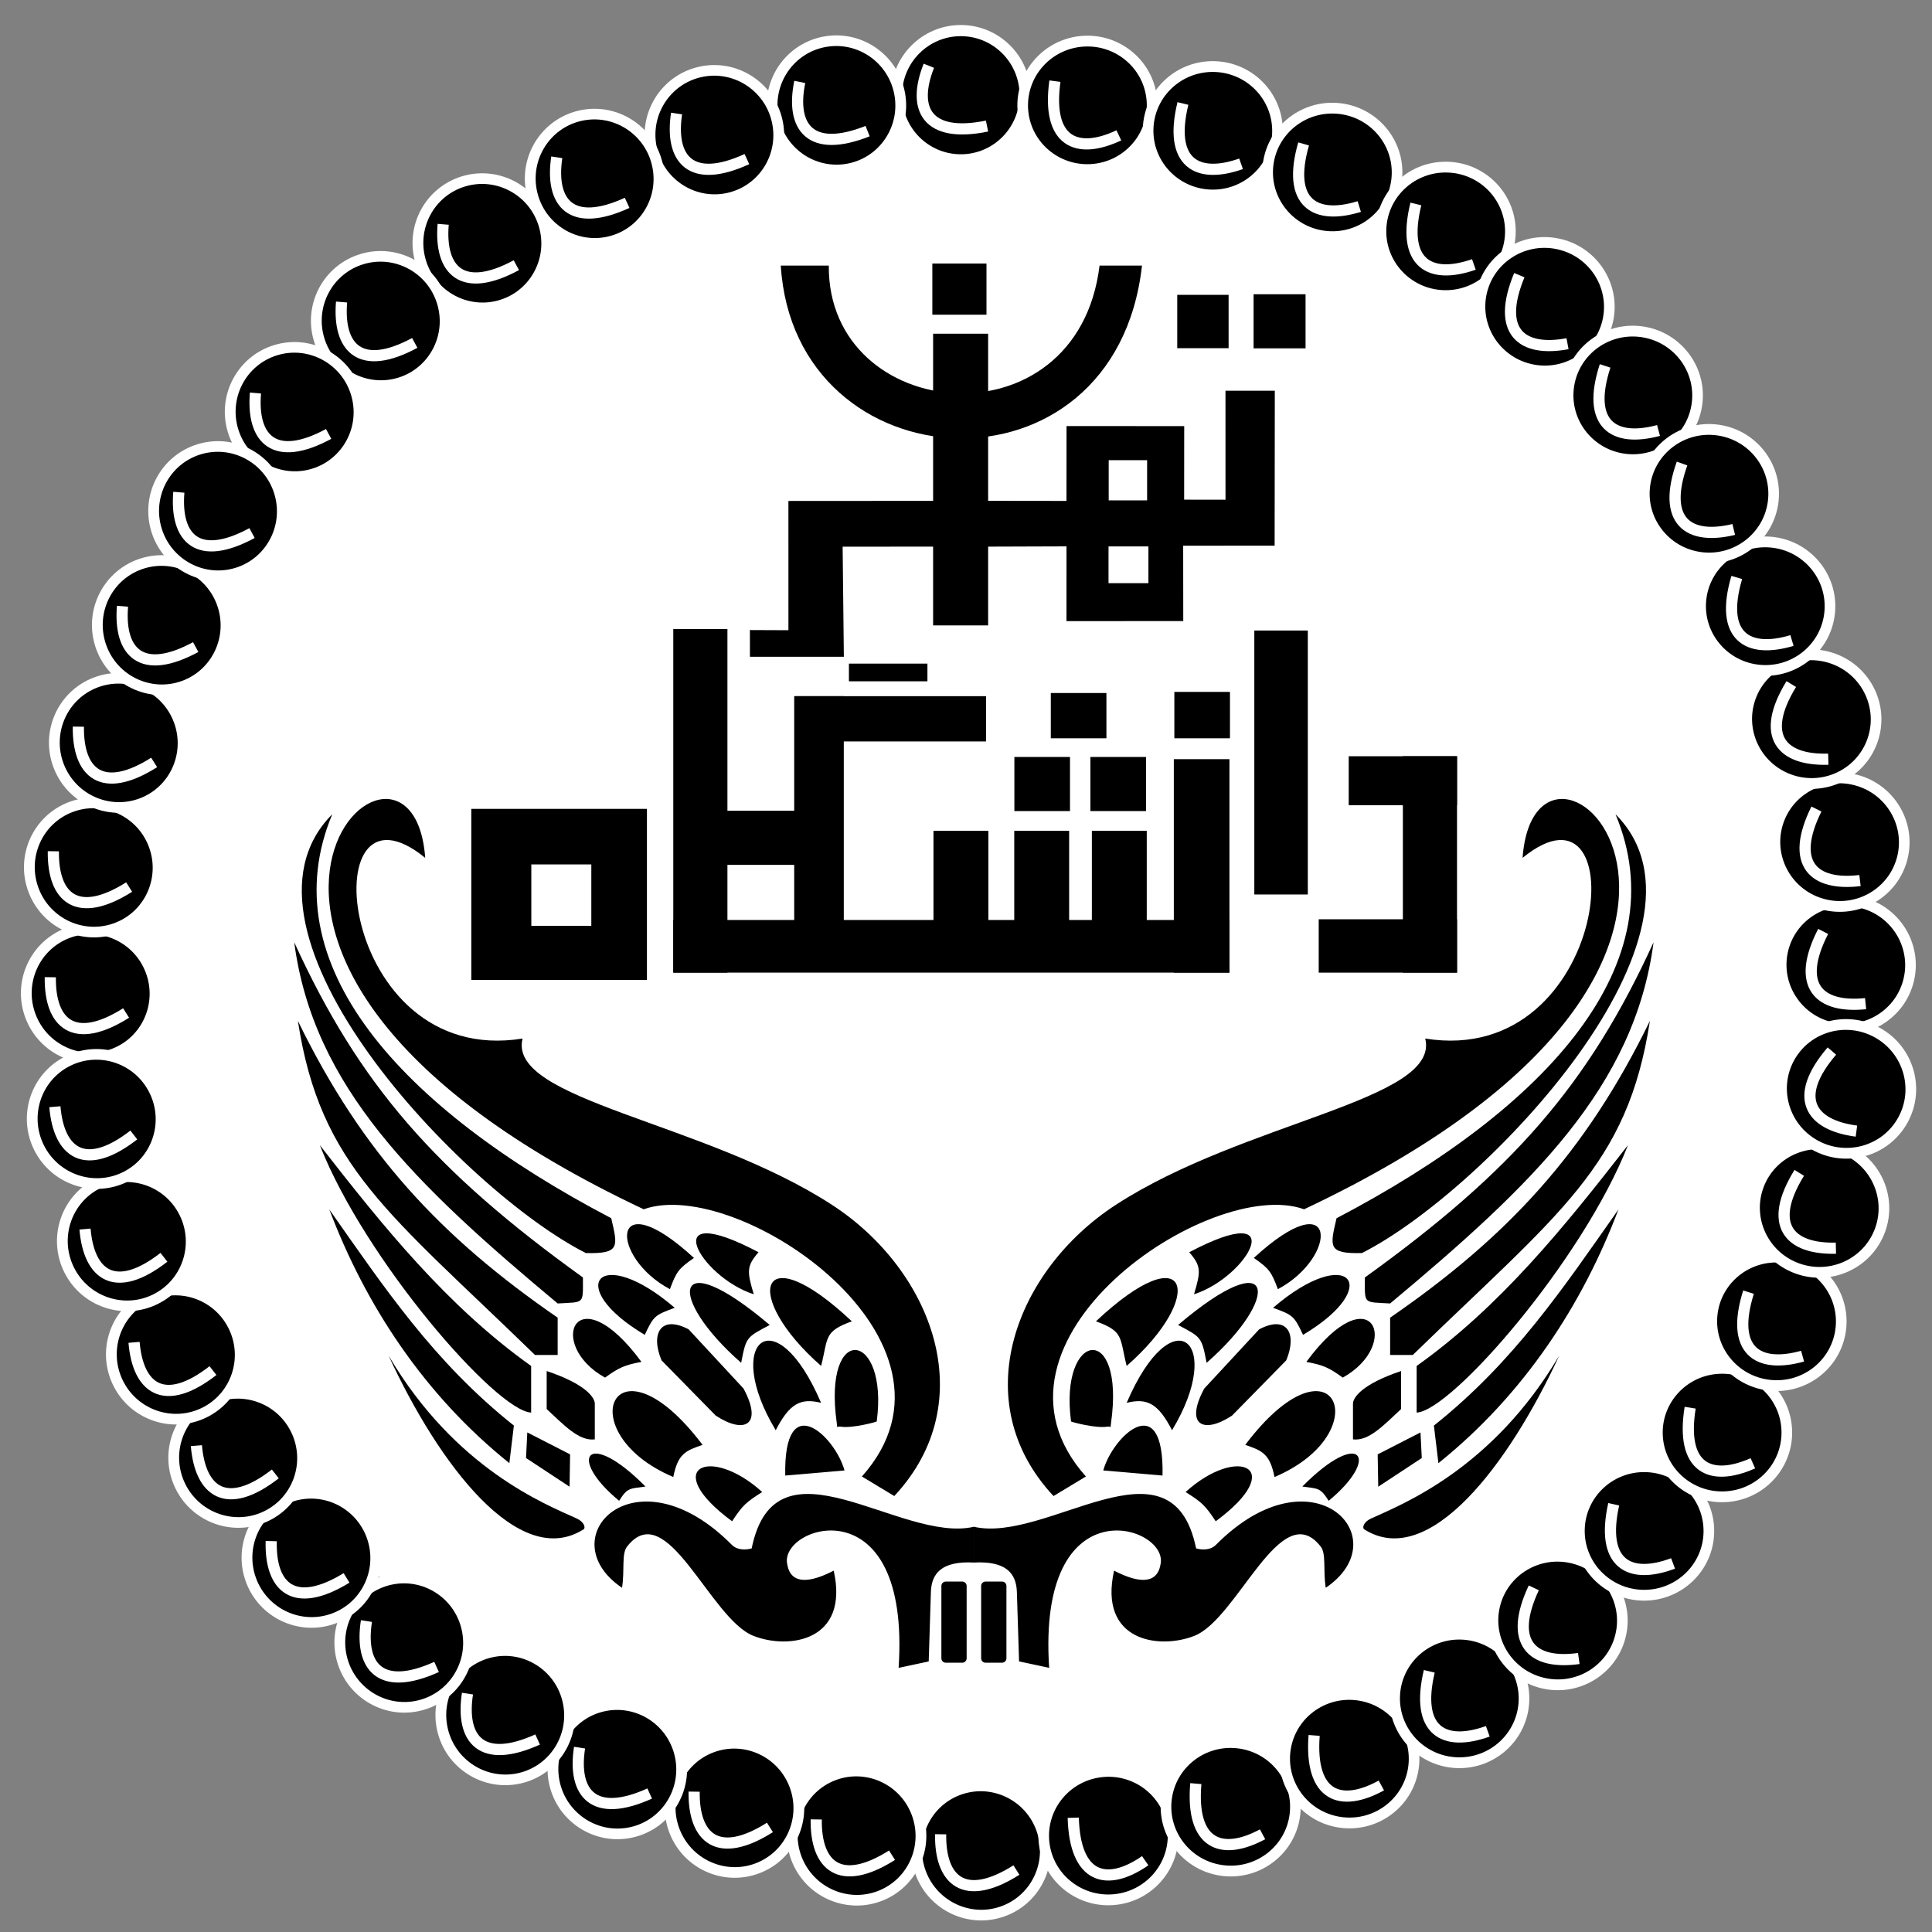 <?xml version="1.0" encoding="UTF-8"?>
<!DOCTYPE svg PUBLIC "-//W3C//DTD SVG 1.1//EN" "http://www.w3.org/Graphics/SVG/1.1/DTD/svg11.dtd">
<!-- Creator: CorelDRAW -->
<svg xmlns="http://www.w3.org/2000/svg" xml:space="preserve" width="122.101mm" height="122.101mm" style="shape-rendering:geometricPrecision; text-rendering:geometricPrecision; image-rendering:optimizeQuality; fill-rule:evenodd; clip-rule:evenodd"
viewBox="0 0 122.101 122.101"
 xmlns:xlink="http://www.w3.org/1999/xlink">
 <rect x="0" y="0" width="122.101" height="122.101" fill="#808080" stroke="none"/>
 <defs>
  <style type="text/css">
   <![CDATA[
    .str0 {stroke:white;stroke-width:0.706}
    .fil1 {fill:hsl(180, 17%, 27%)}
    .fil0 {fill:white}
   ]]>
  </style>
 </defs>
 <g id="Layer_x0020_1">
  <g id="_75083520">
   <ellipse id="_77310928" class="fil0" cx="62.053" cy="60.084" rx="54.958" ry="54.9"/>
   <ellipse id="_77315488" class="fil1 str0" cx="60.723" cy="6.018" rx="4.066" ry="4.085"/>
   <path id="_77319576" class="fil1 str0" d="M58.702 4.156c-1.083,2.737 -0.118,4.586 3.677,3.812"/>
   <ellipse id="_77319688" class="fil1 str0" transform="matrix(0.952 -0.169 0.167 0.936 52.861 6.657)" rx="4.204" ry="4.297"/>
   <path id="_77327016" class="fil1 str0" d="M50.544 5.178c-0.586,2.884 0.688,4.536 4.288,3.109"/>
   <ellipse id="_77327064" class="fil1 str0" transform="matrix(0.942 -0.219 0.216 0.926 45.149 8.532)" rx="4.204" ry="4.297"/>
   <path id="_77329664" class="fil1 str0" d="M42.758 7.176c-0.434,2.911 0.926,4.493 4.446,2.879"/>
   <ellipse id="_77329712" class="fil1 str0" transform="matrix(0.942 -0.219 0.216 0.926 37.579 11.296)" rx="4.204" ry="4.297"/>
   <path id="_77339640" class="fil1 str0" d="M35.188 9.941c-0.433,2.911 0.926,4.493 4.446,2.879"/>
   <ellipse id="_77339688" class="fil1 str0" transform="matrix(0.926 -0.28 0.276 0.91 30.483 15.373)" rx="4.204" ry="4.297"/>
   <path id="_77342288" class="fil1 str0" d="M28.008 14.176c-0.243,2.933 1.217,4.424 4.625,2.584"/>
   <ellipse id="_77342336" class="fil1 str0" transform="matrix(0.926 -0.28 0.276 0.91 24.062 20.285)" rx="4.204" ry="4.297"/>
   <path id="_77352264" class="fil1 str0" d="M21.587 19.088c-0.243,2.933 1.217,4.424 4.625,2.584"/>
   <ellipse id="_77352312" class="fil1 str0" transform="matrix(0.926 -0.28 0.276 0.91 18.62 26.037)" rx="4.204" ry="4.297"/>
   <path id="_77354912" class="fil1 str0" d="M16.145 24.84c-0.243,2.933 1.217,4.424 4.625,2.584"/>
   <ellipse id="_77354960" class="fil1 str0" transform="matrix(0.904 -0.342 0.337 0.889 5.73 62.784)" rx="4.204" ry="4.297"/>
   <path id="_77364888" class="fil1 str0" d="M3.179 61.759c-0.042,2.943 1.516,4.33 4.79,2.262"/>
   <ellipse id="_77364936" class="fil1 str0" transform="matrix(0.904 -0.342 0.337 0.889 5.923 54.824)" rx="4.204" ry="4.297"/>
   <path id="_77371200" class="fil1 str0" d="M3.372 53.799c-0.042,2.943 1.516,4.33 4.79,2.262"/>
   <ellipse id="_77371248" class="fil1 str0" transform="matrix(0.904 -0.342 0.337 0.889 7.503 46.95)" rx="4.204" ry="4.297"/>
   <path id="_77377520" class="fil1 str0" d="M4.953 45.924c-0.042,2.943 1.516,4.33 4.79,2.262"/>
   <ellipse id="_77373728" class="fil1 str0" transform="matrix(0.925 -0.281 0.276 0.91 10.218 39.51)" rx="4.204" ry="4.297"/>
   <path id="_77383904" class="fil1 str0" d="M7.742 38.315c-0.24,2.933 1.22,4.423 4.627,2.58"/>
   <ellipse id="_77383952" class="fil1 str0" transform="matrix(0.925 -0.281 0.276 0.91 13.777 32.303)" rx="4.204" ry="4.297"/>
   <path id="_77386648" class="fil1 str0" d="M11.302 31.109c-0.24,2.933 1.22,4.423 4.627,2.58"/>
   <ellipse id="_77386728" class="fil1 str0" transform="matrix(0.904 -0.342 0.337 0.889 61.998 116.951)" rx="4.204" ry="4.297"/>
   <path id="_77396656" class="fil1 str0" d="M59.447 115.924c-0.042,2.943 1.516,4.33 4.79,2.262"/>
   <ellipse id="_77396704" class="fil1 str0" transform="matrix(0.904 -0.342 0.337 0.889 54.136 116.011)" rx="4.204" ry="4.297"/>
   <path id="_77399304" class="fil1 str0" d="M51.585 114.986c-0.042,2.943 1.516,4.33 4.79,2.262"/>
   <ellipse id="_77399352" class="fil1 str0" transform="matrix(0.904 -0.342 0.337 0.889 46.42 114.256)" rx="4.204" ry="4.297"/>
   <path id="_77409168" class="fil1 str0" d="M43.869 113.231c-0.042,2.943 1.516,4.33 4.79,2.262"/>
   <ellipse id="_77409216" class="fil1 str0" transform="matrix(0.943 -0.215 0.212 0.927 39.013 111.815)" rx="4.204" ry="4.297"/>
   <path id="_77411832" class="fil1 str0" d="M36.627 110.449c-0.447,2.909 0.905,4.497 4.433,2.9"/>
   <ellipse id="_77411880" class="fil1 str0" transform="matrix(0.943 -0.215 0.212 0.927 31.929 108.401)" rx="4.204" ry="4.297"/>
   <path id="_77421936" class="fil1 str0" d="M29.544 107.035c-0.447,2.909 0.905,4.497 4.433,2.9"/>
   <ellipse id="_77421984" class="fil1 str0" transform="matrix(0.943 -0.215 0.212 0.927 25.544 103.816)" rx="4.204" ry="4.297"/>
   <path id="_77424480" class="fil1 str0" d="M23.158 102.45c-0.447,2.909 0.905,4.497 4.433,2.9"/>
   <ellipse id="_77424528" class="fil1 str0" transform="matrix(0.909 -0.33 0.325 0.893 19.678 98.456)" rx="4.204" ry="4.297"/>
   <path id="_77434584" class="fil1 str0" d="M17.141 97.397c-0.081,2.942 1.458,4.35 4.76,2.326"/>
   <ellipse id="_77434632" class="fil1 str0" transform="matrix(0.867 -0.429 0.422 0.852 15.051 92.138)" rx="4.204" ry="4.297"/>
   <path id="_77437120" class="fil1 str0" d="M12.412 91.365c0.245,2.933 1.93,4.163 4.988,1.786"/>
   <ellipse id="_77437168" class="fil1 str0" transform="matrix(0.867 -0.429 0.422 0.852 11.11 85.609)" rx="4.204" ry="4.297"/>
   <path id="_77443456" class="fil1 str0" d="M8.472 84.836c0.245,2.933 1.93,4.163 4.988,1.786"/>
   <ellipse id="_77443504" class="fil1 str0" transform="matrix(0.867 -0.429 0.422 0.852 8.012 78.448)" rx="4.204" ry="4.297"/>
   <path id="_77453536" class="fil1 str0" d="M5.373 77.675c0.245,2.933 1.93,4.163 4.988,1.786"/>
   <ellipse id="_77453584" class="fil1 str0" transform="matrix(0.867 -0.429 0.422 0.852 6.108 70.717)" rx="4.204" ry="4.297"/>
   <path id="_77456200" class="fil1 str0" d="M3.469 69.944c0.245,2.933 1.93,4.163 4.988,1.786"/>
   <ellipse id="_77456248" class="fil1 str0" transform="matrix(-0.061 -0.964 -0.95 0.06 68.723 6.657)" rx="4.204" ry="4.297"/>
   <path id="_77466048" class="fil1 str0" d="M70.711 8.554c-2.666,1.253 -4.574,0.409 -4.041,-3.424"/>
   <ellipse id="_77466096" class="fil1 str0" transform="matrix(0.036 -0.965 -0.951 -0.036 76.648 8.265)" rx="4.204" ry="4.297"/>
   <path id="_77468568" class="fil1 str0" d="M78.435 10.353c-2.779,0.978 -4.592,-0.054 -3.675,-3.813"/>
   <ellipse id="_77468648" class="fil1 str0" transform="matrix(0.075 -0.963 -0.949 -0.074 84.204 10.896)" rx="4.204" ry="4.297"/>
   <path id="_77478616" class="fil1 str0" d="M85.905 13.054c-2.816,0.866 -4.586,-0.239 -3.518,-3.958"/>
   <ellipse id="_77478664" class="fil1 str0" transform="matrix(0.039 -0.965 -0.951 -0.038 91.366 14.621)" rx="4.204" ry="4.297"/>
   <path id="_77481168" class="fil1 str0" d="M93.148 16.713c-2.781,0.972 -4.592,-0.064 -3.666,-3.822"/>
   <ellipse id="_77481216" class="fil1 str0" transform="matrix(0.184 -0.948 -0.934 -0.181 97.621 19.385)" rx="4.204" ry="4.297"/>
   <path id="_77491304" class="fil1 str0" d="M99.066 21.722c-2.896,0.542 -4.529,-0.756 -3.046,-4.331"/>
   <ellipse id="_77491352" class="fil1 str0" transform="matrix(0.109 -0.96 -0.946 -0.107 103.194 24.988)" rx="4.204" ry="4.297"/>
   <path id="_77493864" class="fil1 str0" d="M104.817 27.205c-2.845,0.766 -4.575,-0.401 -3.376,-4.08"/>
   <ellipse id="_77493912" class="fil1 str0" transform="matrix(0.261 -0.93 -0.916 -0.256 116.655 60.984)" rx="4.204" ry="4.297"/>
   <path id="_77504008" class="fil1 str0" d="M117.905 63.43c-2.93,0.304 -4.453,-1.122 -2.683,-4.564"/>
   <ellipse id="_77504056" class="fil1 str0" transform="matrix(0.246 -0.934 -0.92 -0.242 116.261 53.224)" rx="4.204" ry="4.297"/>
   <path id="_77510536" class="fil1 str0" d="M117.55 55.651c-2.925,0.35 -4.47,-1.052 -2.754,-4.522"/>
   <ellipse id="_77510584" class="fil1 str0" transform="matrix(0.329 -0.909 -0.895 -0.323 114.48 45.45)" rx="4.204" ry="4.297"/>
   <path id="_77513024" class="fil1 str0" d="M115.547 47.981c-2.945,0.088 -4.358,-1.447 -2.34,-4.749"/>
   <ellipse id="_77513072" class="fil1 str0" transform="matrix(0.082 -0.963 -0.948 -0.081 111.566 38.31)" rx="4.204" ry="4.297"/>
   <path id="_77523256" class="fil1 str0" d="M113.251 40.48c-2.822,0.845 -4.584,-0.272 -3.489,-3.984"/>
   <ellipse id="_77523304" class="fil1 str0" transform="matrix(0.135 -0.957 -0.942 -0.132 108.007 31.203)" rx="4.204" ry="4.297"/>
   <path id="_77525840" class="fil1 str0" d="M109.571 33.462c-2.864,0.691 -4.563,-0.521 -3.267,-4.167"/>
   <ellipse id="_77525888" class="fil1 str0" transform="matrix(-0.122 -0.958 -0.944 0.12 70.05 116.011)" rx="4.204" ry="4.297"/>
   <path id="_77535968" class="fil1 str0" d="M72.377 117.596c-2.424,1.673 -4.445,1.152 -4.548,-2.716"/>
   <ellipse id="_77536016" class="fil1 str0" transform="matrix(0.107 -0.96 -0.946 -0.105 77.779 114.188)" rx="4.204" ry="4.297"/>
   <path id="_77538528" class="fil1 str0" d="M79.793 115.926c-2.595,1.394 -4.546,0.652 -4.218,-3.203"/>
   <ellipse id="_77538576" class="fil1 str0" transform="matrix(0.152 -0.954 -0.94 -0.149 85.28 111.149)" rx="4.204" ry="4.297"/>
   <path id="_77548664" class="fil1 str0" d="M87.3 112.841c-2.582,1.418 -4.539,0.695 -4.248,-3.164"/>
   <ellipse id="_77548712" class="fil1 str0" transform="matrix(0.03 -0.966 -0.951 -0.03 92.228 107.341)" rx="4.204" ry="4.297"/>
   <path id="_77551184" class="fil1 str0" d="M94.028 109.417c-2.772,0.996 -4.592,-0.024 -3.699,-3.79"/>
   <ellipse id="_77551232" class="fil1 str0" transform="matrix(0.227 -0.939 -0.925 -0.223 98.443 102.416)" rx="4.204" ry="4.297"/>
   <path id="_77561248" class="fil1 str0" d="M99.779 104.816c-2.918,0.409 -4.49,-0.962 -2.845,-4.465"/>
   <ellipse id="_77561296" class="fil1 str0" transform="matrix(0.017 -0.966 -0.952 -0.017 103.908 96.756)" rx="4.204" ry="4.297"/>
   <path id="_77563768" class="fil1 str0" d="M105.736 98.808c-2.758,1.034 -4.592,0.038 -3.751,-3.739"/>
   <ellipse id="_77563816" class="fil1 str0" transform="matrix(-0.04 -0.965 -0.951 0.039 108.836 90.538)" rx="4.204" ry="4.297"/>
   <path id="_77573848" class="fil1 str0" d="M110.781 92.479c-2.693,1.194 -4.582,0.307 -3.964,-3.513"/>
   <ellipse id="_77573896" class="fil1 str0" transform="matrix(0.099 -0.961 -0.947 -0.098 112.275 83.508)" rx="4.204" ry="4.297"/>
   <path id="_77580160" class="fil1 str0" d="M113.922 85.708c-2.837,0.795 -4.579,-0.354 -3.417,-4.045"/>
   <ellipse id="_77580208" class="fil1 str0" transform="matrix(0.333 -0.907 -0.894 -0.327 114.974 76.347)" rx="4.204" ry="4.297"/>
   <path id="_77582688" class="fil1 str0" d="M116.028 78.884c-2.945,0.074 -4.351,-1.467 -2.317,-4.76"/>
   <ellipse id="_77582760" class="fil1 str0" transform="matrix(0.47 -0.845 -0.832 -0.462 116.677 68.817)" rx="4.204" ry="4.297"/>
   <path id="_77592808" class="fil1 str0" d="M117.325 71.486c-2.921,-0.383 -4.071,-2.123 -1.551,-5.061"/>
   <path id="_77592856" class="fil1" d="M56.518 94.549l-2.047 -1.236c7.654,-8.566 -7.888,-19.02 -13.789,-16.887 -33.652,-15.874 -14.656,-33.853 -13.809,-22.209 -7.214,-5.898 -5.631,13.312 6.153,11.419 -0.974,3.903 11.448,5.229 19.57,10.519 6.317,4.115 9.509,12.411 3.922,18.394z"/>
   <path id="_77589808" class="fil1" d="M46.267 96.143c0.677,-1.022 0.872,-1.194 1.904,-1.849 -3.313,-3 -6.493,-1.531 -1.904,1.849z"/>
   <polygon id="_77598480" class="fil1" points="36.03,91.915 33.325,90.529 33.244,92.146 35.996,93.959 "/>
   <path id="_77598528" class="fil1" d="M44.401 91.314c-1.071,0.368 -1.558,0.56 -1.85,2.033 -6.644,-2.822 -3.757,-9.445 1.85,-2.033z"/>
   <path id="_77601680" class="fil1" d="M40.794 93.948c-1.003,0.142 -1.13,0.053 -1.665,0.901 -3.311,-2.721 -2.036,-4.641 1.665,-0.901z"/>
   <path id="_77604472" class="fil1" d="M34.55 86.648c2.463,0.826 3.031,1.669 3.041,2.056l0 2.264c-1.004,0.121 -1.943,-0.899 -3.041,-1.917l0 -2.402z"/>
   <path id="_77611048" class="fil1" d="M24.561 85.678c3.16,6.853 8.241,13.584 12.327,10.969 0.111,-0.071 0.085,-0.439 -0.46,-0.688 -1.944,-0.889 -7.643,-3.111 -11.867,-10.281z"/>
   <path id="_77607704" class="fil1" d="M32.477 90.095l-0.286 2.375c-5.434,-4.357 -9.121,-10.065 -11.377,-16.031 3.486,4.959 6.611,9.638 11.663,13.657z"/>
   <path id="_77039624" class="fil1" d="M59.771 99.954l1.042 0c0.153,-0 0.278,0.124 0.278,0.277l0 4.574c0,0.153 -0.124,0.277 -0.277,0.277l-1.042 0c-0.153,-0 -0.277,-0.124 -0.277,-0.277l-0 -4.574c0,-0.153 0.124,-0.277 0.278,-0.277z"/>
   <path id="_77040528" class="fil1" d="M61.559 96.489c-4.65,1.078 -12.533,-6.098 -14.054,1.369 -0.336,0.096 -0.892,0.138 -1.254,-0.226 -6.118,-6.165 -11.587,-0.421 -6.938,2.715 0.176,-1.145 -0.043,-2.146 0.32,-2.609 2.518,-3.211 5.229,4.562 7.986,5.648 2.223,0.876 6.069,0.347 5.071,-4.122 -2.65,1.371 -2.877,-0.053 -2.946,-0.453 -0.422,-2.433 7.816,-5.021 7.048,6.596l1.902 -0.406 0.138 -4.389c0.038,-1.172 0.676,-1.972 2.726,-1.86l0 -2.264z"/>
   <path id="_77040064" class="fil1" d="M66.581 94.549l2.047 -1.236c-7.654,-8.566 7.888,-19.02 13.789,-16.887 33.652,-15.874 14.656,-33.853 13.809,-22.209 7.214,-5.898 5.631,13.312 -6.153,11.419 0.974,3.903 -11.448,5.229 -19.57,10.519 -6.317,4.115 -9.509,12.411 -3.922,18.394z"/>
   <path id="_77040824" class="fil1" d="M76.832 96.143c-0.677,-1.022 -0.872,-1.194 -1.904,-1.849 3.313,-3 6.493,-1.531 1.904,1.849z"/>
   <polygon id="_77630208" class="fil1" points="87.068,91.915 89.774,90.529 89.855,92.146 87.103,93.959 "/>
   <path id="_77630256" class="fil1" d="M82.305 93.948c1.003,0.142 1.13,0.053 1.665,0.901 3.311,-2.721 2.036,-4.641 -1.665,-0.901z"/>
   <path id="_77635688" class="fil1" d="M98.538 85.678c-3.16,6.853 -8.241,13.584 -12.327,10.969 -0.111,-0.071 -0.085,-0.439 0.46,-0.688 1.944,-0.889 7.643,-3.111 11.867,-10.281z"/>
   <path id="_77633008" class="fil1" d="M90.621 90.095l0.286 2.375c5.434,-4.357 9.121,-10.065 11.377,-16.031 -3.486,4.959 -6.611,9.638 -11.663,13.657z"/>
   <path id="_77644016" class="fil1" d="M62.286 99.954l1.042 0c0.153,-0 0.278,0.124 0.278,0.277l0 4.574c0,0.153 -0.124,0.277 -0.278,0.277l-1.042 0c-0.153,-0 -0.278,-0.124 -0.278,-0.277l0 -4.574c0,-0.153 0.124,-0.277 0.278,-0.277z"/>
   <path id="_77643832" class="fil1" d="M61.539 96.489c4.65,1.078 12.533,-6.098 14.054,1.369 0.336,0.096 0.892,0.138 1.254,-0.226 6.118,-6.165 11.587,-0.421 6.938,2.715 -0.176,-1.145 0.043,-2.146 -0.32,-2.609 -2.518,-3.211 -5.229,4.562 -7.986,5.648 -2.223,0.876 -6.069,0.347 -5.071,-4.122 2.65,1.371 2.877,-0.053 2.946,-0.453 0.422,-2.433 -7.816,-5.021 -7.048,6.596l-1.902 -0.406 -0.138 -4.389c-0.038,-1.172 -0.676,-1.972 -2.726,-1.86l0 -2.264z"/>
   <rect id="_77651808" class="fil1" x="42.551" y="39.755" width="3.422" height="21.714"/>
   <g id="_44757456">
    <path id="_77443672" class="fil1" d="M43.858 79.5c-0.972,0.679 -1.107,0.863 -1.52,1.974 -3.829,-2.03 -3.841,-6.896 1.52,-1.974z"/>
    <path id="_77440360" class="fil1" d="M41.811 85.978c-0.715,-1.702 -0.048,-2.894 1.711,-1.964l3.469 3.742c1.241,2.307 0.062,2.902 -1.757,1.709l-3.422 -3.488z"/>
    <path id="_77442672" class="fil1" d="M42.644 82.652c-1.259,0.463 -1.325,0.499 -1.896,1.709 -5.158,-3.068 -2.889,-5.815 1.896,-1.709z"/>
    <path id="_77447208" class="fil1" d="M40.539 86.071c-1.055,0.194 -1.434,0.361 -2.301,0.993 -3.774,-2.095 -1.845,-6.622 2.301,-0.993z"/>
    <path id="_79088320" class="fil1" d="M33.568 89.275c-2.213,-0.11 -10.497,-9.632 -13.355,-16.901 4.011,5.151 8.042,10.17 13.355,13.955l0 2.946z"/>
    <path id="_77446208" class="fil1" d="M18.826 64.519c4.074,8.367 9.047,13.677 16.418,18.757l0 2.356 -1.434 0c-9.23,-8.981 -13.575,-11.909 -14.984,-21.113z"/>
    <path id="_77816304" class="fil1" d="M35.243 82.377c-9.014,-7.521 -15.448,-13.691 -16.648,-22.826 4.113,8.999 8.909,14.464 18.245,21.184 0,1.73 0.13,1.538 -1.597,1.643z"/>
    <path id="_77452080" class="fil1" d="M20.998 51.462c-3.929,9.395 4.227,18.512 17.632,25.529 0.414,1.788 0.579,2.257 -1.605,2.201 -7.738,-3.908 -23.404,-20.334 -16.028,-27.73z"/>
    <path id="_77196488" class="fil1" d="M89.531 89.275c2.213,-0.11 10.497,-9.632 13.355,-16.901 -4.011,5.151 -8.042,10.17 -13.355,13.955l0 2.946z"/>
    <path id="_77918328" class="fil1" d="M104.273 64.519c-4.074,8.367 -9.047,13.677 -16.418,18.757l0 2.356 1.434 0c9.23,-8.981 13.575,-11.909 14.984,-21.113z"/>
    <path id="_77315336" class="fil1" d="M87.856 82.377c9.014,-7.521 15.448,-13.691 16.648,-22.826 -4.113,8.999 -8.909,14.464 -18.245,21.184 0,1.73 -0.13,1.538 1.597,1.643z"/>
    <path id="_77817304" class="fil1" d="M102.101 51.462c3.929,9.395 -4.227,18.512 -17.632,25.529 -0.414,1.788 -0.579,2.257 1.605,2.201 7.738,-3.908 23.404,-20.334 16.028,-27.73z"/>
    <path id="_77840704" class="fil1" d="M40.886 51.12l-11.1 0 0 10.811 11.1 0 0 -10.811zm-7.307 3.511l3.792 0 0 3.881 -3.792 0 0 -3.881z"/>
    <rect id="_77813768" class="fil1" x="42.551" y="58.143" width="35.149" height="3.326"/>
    <rect id="_77819352" class="fil1" x="85.238" y="47.794" width="6.845" height="3.095"/>
    <rect id="_77444672" class="fil1" x="83.342" y="58.097" width="8.741" height="3.373"/>
    <rect id="_77818768" class="fil1" x="88.661" y="47.794" width="3.422" height="13.675"/>
   </g>
   <g id="_77838256">
    <rect id="_77388720" class="fil1" x="79.226" y="18.596" width="3.284" height="3.419"/>
    <rect id="_67202064" class="fil1" x="74.401" y="18.634" width="3.246" height="3.371"/>
    <polygon id="_67182192" class="fil1" points="80.567,24.694 77.449,24.694 77.451,31.582 74.837,31.578 74.841,26.931 67.404,26.926 67.401,31.658 62.626,31.652 49.827,31.66 49.828,39.829 47.393,39.819 47.396,41.508 53.331,41.508 53.254,34.549 62.58,34.546 67.402,34.53 67.401,39.256 74.781,39.25 74.776,34.488 80.556,34.484 "/>
    <rect id="_77305736" class="fil1" x="58.972" y="21.09" width="3.477" height="18.435"/>
    <rect id="_77714896" class="fil1" x="58.923" y="16.655" width="3.422" height="3.234"/>
    <rect id="_77715232" class="fil0" x="70.069" y="29.083" width="2.428" height="2.541"/>
    <rect id="_67179600" class="fil0" x="70.058" y="34.533" width="2.521" height="2.323"/>
    <path id="_25846928" class="fil1" d="M72.173 16.785l-2.682 0c-1.404,11.508 -17.188,10.001 -17.112,0l-3.034 0c0.863,13.951 21.132,15.155 22.828,0z"/>
    <path id="_77326000" class="fil1" d="M52.886 89.957c-0.919,-6.473 3.286,-5.848 2.523,-0.121 -0.003,0.022 -1.523,0.447 -2.276,0.329 -0.294,-0.046 -0.193,0.176 -0.247,-0.208z"/>
    <path id="_25846856" class="fil1" d="M53.373 92.931l-3.746 0.323c-0.116,-5.564 3.138,-2.513 3.746,-0.323z"/>
    <path id="_44663320" class="fil1" d="M51.893 88.658c-1.315,-0.327 -2.005,0.062 -2.867,1.732 -3.386,-5.598 -0.037,-8.499 2.867,-1.732z"/>
    <path id="_77442208" class="fil1" d="M53.836 83.507c-1.788,0.647 -1.485,1.024 -1.942,2.818 -5.059,-4.43 -3.975,-8.383 1.942,-2.818z"/>
    <path id="_67201008" class="fil1" d="M47.939 79.141c-6.527,-3.447 -3.737,1.552 -0.301,2.657 -0.443,-1.466 -0.448,-1.794 0.301,-2.657z"/>
    <path id="_67202856" class="fil1" d="M46.841 86.129c-4.732,-4.148 -4.399,-7.655 1.804,-2.391 -1.476,0.781 -1.487,0.755 -1.804,2.391z"/>
    <path id="_77836456" class="fil1" d="M70.213 89.957c0.919,-6.473 -3.286,-5.848 -2.523,-0.121 0.003,0.022 1.523,0.447 2.276,0.329 0.294,-0.046 0.193,0.176 0.247,-0.208z"/>
    <path id="_77835808" class="fil1" d="M69.725 92.931l3.746 0.323c0.116,-5.564 -3.138,-2.513 -3.746,-0.323z"/>
    <path id="_77835232" class="fil1" d="M71.205 88.658c1.315,-0.327 2.005,0.062 2.867,1.732 3.386,-5.598 0.037,-8.499 -2.867,-1.732z"/>
    <path id="_77834584" class="fil1" d="M69.263 83.507c1.788,0.647 1.485,1.024 1.942,2.818 5.059,-4.43 3.975,-8.383 -1.942,-2.818z"/>
    <path id="_77445672" class="fil1" d="M75.159 79.141c6.527,-3.447 3.737,1.552 0.301,2.657 0.443,-1.466 0.448,-1.794 -0.301,-2.657z"/>
    <path id="_77922288" class="fil1" d="M78.698 91.314c1.071,0.368 1.558,0.56 1.85,2.033 6.645,-2.822 3.757,-9.445 -1.85,-2.033z"/>
    <path id="_77595224" class="fil1" d="M76.257 86.129c4.732,-4.148 4.399,-7.655 -1.804,-2.391 1.476,0.781 1.487,0.755 1.804,2.391z"/>
    <path id="_78830240" class="fil1" d="M79.24 79.5c0.972,0.679 1.107,0.863 1.52,1.974 3.829,-2.03 3.841,-6.896 -1.52,-1.974z"/>
    <path id="_77597272" class="fil1" d="M81.287 85.978c0.715,-1.702 0.048,-2.894 -1.711,-1.964l-3.469 3.742c-1.241,2.307 -0.062,2.902 1.757,1.709l3.422 -3.488z"/>
    <path id="_78468736" class="fil1" d="M80.455 82.652c1.259,0.463 1.325,0.499 1.896,1.709 5.158,-3.068 2.889,-5.815 -1.896,-1.709z"/>
    <path id="_65852776" class="fil1" d="M82.559 86.071c1.055,0.194 1.434,0.361 2.301,0.993 3.774,-2.095 1.845,-6.622 -2.301,-0.993z"/>
    <path id="_77297208" class="fil1" d="M88.548 86.648c-2.463,0.826 -3.031,1.669 -3.041,2.056l0 2.264c1.004,0.121 1.943,-0.899 3.041,-1.917l0 -2.402z"/>
    <rect id="_77447672" class="fil1" x="79.272" y="39.848" width="3.381" height="16.683"/>
    <rect id="_77446672" class="fil1" x="74.185" y="47.979" width="3.515" height="13.49"/>
    <rect id="_77305208" class="fil1" x="69.005" y="52.507" width="3.469" height="7.069"/>
    <rect id="_77823736" class="fil1" x="58.995" y="52.507" width="3.469" height="7.069"/>
    <rect id="_77840128" class="fil1" x="64.1" y="52.507" width="3.469" height="7.069"/>
    <rect id="_77819864" class="fil1" x="68.913" y="47.84" width="3.515" height="3.419"/>
    <rect id="_77741072" class="fil1" x="64.108" y="47.84" width="3.515" height="3.419"/>
    <rect id="_77820448" class="fil1" x="74.218" y="43.728" width="3.515" height="2.931"/>
    <rect id="_77821544" class="fil1" x="66.41" y="43.798" width="3.515" height="2.861"/>
    <rect id="_77820960" class="fil1" x="50.228" y="43.998" width="12.089" height="2.861"/>
    <rect id="_77842192" class="fil1" x="50.193" y="43.998" width="3.134" height="15.901"/>
    <rect id="_77448208" class="fil1" x="44.586" y="51.24" width="7.52" height="3.419"/>
    <rect id="_77843416" class="fil1" x="53.651" y="41.94" width="4.962" height="1.118"/>
   </g>
  </g>
 </g>
</svg>
